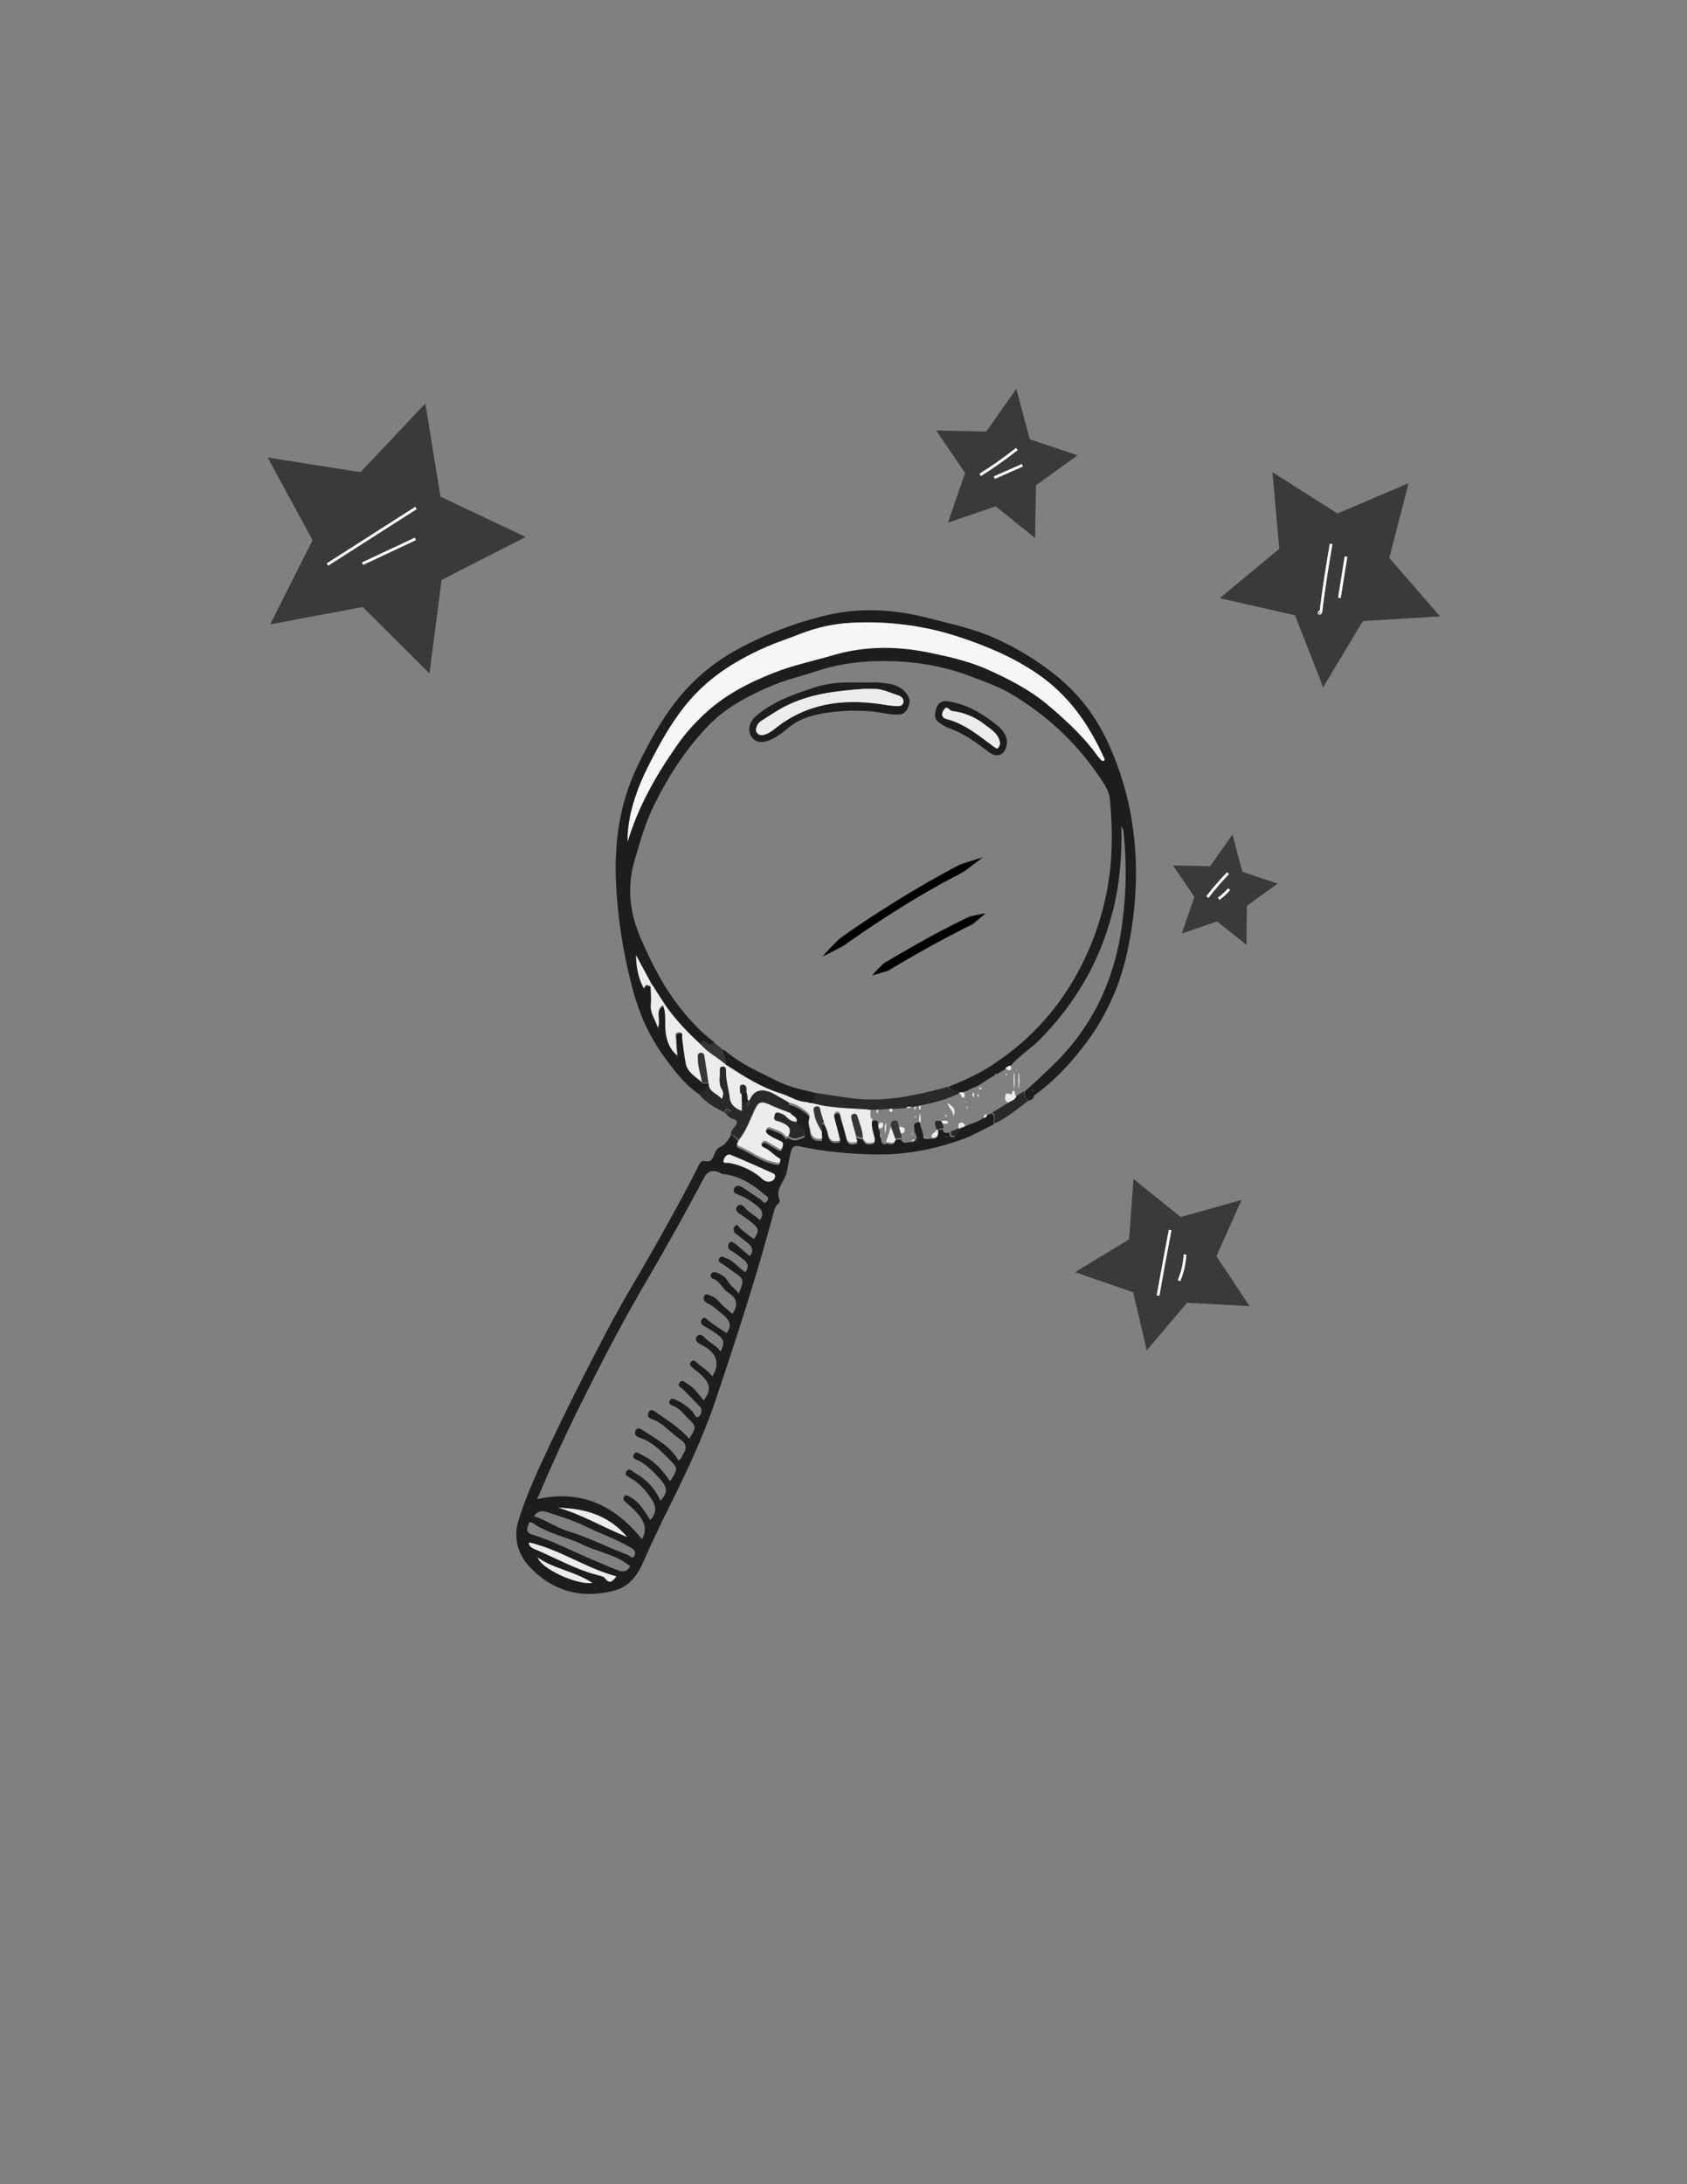 <svg xmlns="http://www.w3.org/2000/svg" xmlns:xlink="http://www.w3.org/1999/xlink" id="Layer_1" x="0" y="0" version="1.1" viewBox="0 0 612 792" xml:space="preserve" style="enable-background:new 0 0 612 792"><rect x="0" y="0" width="612" height="792" fill="#808080" stroke="none"/><style type="text/css">.st0{fill:#1c1d1d}.st1{fill:#292929}.st2{fill:#363636}.st3{fill:#f7f6f6}.st4{fill:#edecec}.st5{fill:#3a3a3a}.st6{fill:none;stroke:#fff;stroke-miterlimit:10}</style><path d="M373.4,399c0.9-0.2,1.6-0.6,1.7-1.7c0.3-0.2,0.6-0.4,0.9-0.7c0.2,0,0.3-0.1,0.3-0.3c0.1-0.1,0.2-0.2,0.4-0.2	c6.9-5.3,12.7-11.6,17.8-18.6c3.2-4.3,5.8-8.8,8.1-13.6c4.8-9.9,7.1-20.5,8.5-31.3c1.7-13.8,1.3-27.6-1.7-41.3	c-1.9-8.4-4.7-16.5-8.5-24.2c-4.5-9-10.6-16.5-18.6-22.8c-6.4-5-13.1-9.1-20.5-12.5c-8.2-3.8-16.9-5.6-25.5-7.8	c-12.1-3.1-24.4-3.8-36.4-0.9c-11.9,2.8-23.5,7.3-34.2,13.4c-5.5,3.2-10.6,7.1-15.1,11.7c-6.5,6.6-11.5,14.4-15.8,22.6	c-2.5,4.7-4.9,9.5-6.7,14.6c-3.8,10.6-5,21.5-4.7,32.7c0.5,13.9,2.6,27.5,6.2,40.9c2.3,8.6,5.9,16.7,11.2,24	c3.8,5.2,7.6,10.3,13,13.9c1.3-1.1,3.4-1.3,3.6-3.5c0.1-0.2,0-0.4-0.1-0.5c-0.8,0-1.5,0-2.3,0c-2.1-2.1-5.2-3.5-5.9-6.7	c-0.7-2.9-0.9-6-1.3-9c-0.1-1,0.6-2.7-1.3-2.5c-1.8,0.1-1,1.8-1,2.7c0,1.8,0.2,3.6,0.4,5.6c-2.7-2.3-3.6-5-4.1-8.1	c-0.5-3.4,0.4-7-1.1-10.2c-3.3,2-0.6,5.3-2,8.2c-0.9-3-2.8-5.2-2.5-8.3c0.2-2.2,0-4.5-0.1-6.7c-0.7-0.3-1.3-0.9-2-0.1	c-0.2,0.2-0.2,0.5-0.3,0.8c-0.1-0.2-0.3-0.4-0.4-0.6c-1.8-3.6-2.4-7.4-2.5-11.4c1.9,3.5,3.8,7.1,5.7,10.6c1.5,2.3,3,4.6,4.5,7	c3.7,5.6,8.3,10.4,13.3,14.9c0.2-1,0.4-1.7,1.8-1c0.5,0.2,2.1,2,2.8-0.3c-4.6-3.4-8.5-7.6-12-12c-6.1-7.6-10.5-16.3-14.4-25.2	c-4.1-9.3-5.3-18.6-2.4-28.5c2-6.9,3.9-13.7,7.1-20.2c5.2-10.5,11.5-20.3,19.7-28.8c6.6-6.8,14.8-11,23.4-14.6	c5.2-2.2,10.7-3.4,16-5.2c6.4-2.1,13.1-3.2,19.8-3.5c12.3-0.5,24.2,1,35.8,5.4c4.7,1.8,9.4,3.4,13.9,5.9c7.3,4.2,13.9,9.2,19.9,15	c5.3,5.1,9.8,10.7,13.8,16.7c1.3,2,2.7,4.2,3,6.6c1.2,12,1.1,24-1.5,35.9c-2.5,11.4-6.7,22.1-12.9,32.1	c-7.2,11.7-16.7,21.2-28.1,28.7c-5,3.3-10.5,5.8-16.1,8c1,1.7,3,1.5,4.5,2.1c0.3,0,0.7,0,1-0.1c0.3-0.4,0.8-0.5,1.2-0.5	c0.2-0.1,0.4-0.2,0.6-0.4c0.2-0.1,0.4-0.1,0.6-0.2c0.2-0.1,0.3-0.2,0.5-0.3c3.2-1,5.6-3.4,8.6-4.8c0.1-0.3,0.2-0.5,0.6-0.4	c1.1-0.6,2.2-1.3,3.3-1.9c0.4-0.6,1.1-1,1.8-1.2c3.1-3.6,7.2-6.1,10.6-9.5c6.3-6.4,11.7-13.4,16.2-21.2c4.5-7.7,7.7-15.9,10-24.5	c2.7-10.4,3.6-21,3.3-31.6c0.7,0.8,0.8,2,0.9,3.1c1.2,11.9,0.8,23.8-1.1,35.7c-2.8,17.1-9.7,32.1-21.6,44.8c-4,4.2-8.3,8.1-12.6,12	c-0.2,0.1-0.3,0.3-0.5,0.4l-0.1,0.1C371.4,397.2,371.6,398.5,373.4,399z M375,395.6c-0.4-0.1-0.8-0.2-1.2-0.3	c0.1-0.1,0.1-0.2,0.2-0.2C374.4,394.9,374.8,395.1,375,395.6c0.1,0.1,0.1,0.1,0.2,0.2C375.1,395.7,375,395.6,375,395.6z M227.7,305.2c-0.1-6.2,1.3-12.2,3.4-18c2-5.6,4.8-10.9,7.6-16.1c4.4-8.2,9.5-15.9,16.3-22.1c6.8-6.2,14.8-10.9,23.2-14.5	c3.9-1.7,8-3,12-4.6c6.1-2.4,12.5-3.8,19.1-4.1c13.2-0.6,26,1.1,38.7,5.2c10,3.3,19.5,7.3,28.3,13.3c11.3,7.7,18.6,18.2,24.1,30.3	c0.2,0.4,0.6,0.9,0.1,1.2c-0.4,0.3-0.9,0-1.2-0.4c-0.4-0.4-0.7-0.9-1.1-1.3c-5-6.9-11.2-12.6-17.6-18.1c-6.8-5.8-14.8-9.9-22.9-13.5	c-6.5-2.8-13.4-4.4-20.3-5.8c-11.7-2.4-23.5-2.5-35.3,0.9c-7.2,2.1-14.5,3.6-21.5,6.4c-9.4,3.7-18,8.2-25.4,15.2	c-3.5,3.3-6.7,6.9-9.5,10.9C238.1,281,231.5,292.4,227.7,305.2z" class="st0"/><path d="M265.3,411c-0.1,0.2-0.1,0.4-0.2,0.6c0,0.1,0,0.3-0.1,0.4c-1,1.5-1.8,3-3.6,3.8c-1.1,0.5-1.8,1.5-2.3,2.8	c-0.5,1.4-1.1,3-3.4,2.4c-1.2-0.3-1.8,0.7-2.3,1.7c-5,10.1-10.5,19.8-16,29.6c-2.8,4.9-5.6,9.8-8.5,14.7	c-6.3,10.6-11.9,21.6-17.5,32.6c-4,7.9-7.9,15.8-11.7,23.8c-4.3,9.1-8.6,18.3-11.6,27.9c-1.9,6.2-0.3,12.2,3.9,16.7	c8.3,8.9,18.8,11.9,30.7,8.8c5.7-1.5,8.7-5.8,10.9-10.9c2.2-5.1,4.6-10.1,7-15.1c7.1-14.2,14.1-28.4,19.1-43.4	c7.5-22.3,14.8-44.7,20.9-67.5c0.3-1.2,0.6-2.4,1.5-3.2c0.4-0.4,1-1.1,0.8-1.4c-2-4.2,2-7,2.6-10.6c0.4-2.2,0.8-4.4,1.3-6.6	c0.4-1.7,0.9-3,3.4-2.4c8.8,1.9,17.8,2.7,26.7,2.9c10.9,0.3,21.7-1.7,32-5.4c4-1.4,7.8-3.7,11.6-5.5c-0.2-1.3,0.7-2.8-0.7-4	c-0.7,0.2-1.3,0.5-2,0.7c0,0.8-0.5,1.2-1.3,1.1c-1.5,1.1-3.3,1.8-5.1,2.3c-0.2,0.1-0.4,0.2-0.6,0.4c-0.4,0.1-0.7,0.2-1.1,0.3	c-0.2,0.4-0.6,0.5-1.1,0.5c-0.2,0.1-0.4,0.2-0.7,0.3c0,0.1,0,0.2,0,0.3c0,0.9-0.9,1.2-1.2,1.9c-0.2,0.8-0.8,1-1.5,0.8	c-0.9-0.2-0.7-1-0.7-1.6c-1.1,0.1-2.3,0.4-2.5-1.2c-0.7,0.2-1.5,0-2,0.7c0,1.1,0.5,2.4-1.2,2.7c-0.2,0-0.4,0.1-0.5,0.1	c-0.2,0-0.4-0.1-0.5-0.2c-0.7,0.2-1.5,0.3-2.3,0.1c-0.4,0.1-0.5-0.1-0.4-0.5c-0.3-1.1-0.5-2.2-0.8-3.2c-0.1-0.2-0.2-0.5-0.3-0.7	c-0.1-0.4-0.2-0.8-0.2-1.1c-0.2-0.2-0.4-0.3-0.6-0.5c-2.2,0.3-1.5,1.7-1.4,3.2c0.1,1.2,1.7,2.5-0.1,3.7c-0.4,0.4-0.8,0.4-1.3,0.3	c-1.3,0.1-2.7,0.9-3.5-0.9c-0.7,0.1-1.6-0.3-2.2,0.5c-0.6,2.2-2.3,0.7-3.4,1.1c-1.8,0.4-1.5-1.1-1.7-2.1c-0.5-0.3-0.4-0.8-0.3-1.2	c-0.1-0.6-0.2-1.1-0.3-1.7c-0.6-0.5-0.4-1.2-0.4-1.8c0-0.4-0.1-0.7-0.1-1.1c-0.2-0.2-0.3-0.4-0.5-0.6c-0.5,0-1.1,0.1-1.6,0.1	c-0.7,2.2,0.2,4.4,0.7,6.4c0.5,2-0.1,2.1-1.8,2.2c-1.6,0.1-1.8-1-2.4-1.8c-0.8-0.2-1.6-0.4-2.3-0.5c-0.5,0.7,1.2,1.8-0.1,2.1	c-1.2,0.3-2.9,0.6-3.4-1.5c-0.6-2.6-1.4-5.1-2.1-7.6c-0.2-0.9-0.2-2.2-1.5-1.9c-1.2,0.3-1,1.5-0.7,2.6c0.7,2.6,1.3,5.2,2,7.8	c-2.7,0.7-4.1-0.1-4.5-2.8c-0.2-1.4-1-2.6-1.5-3.9c-1.4,0.9-0.5,2.4-0.8,3.6c0.1,0.9,0.1,1.7,0.2,2.5c-2.9,0.5-4.2-0.8-4.4-3.4	c-0.1-1.3-0.9-2.4-0.3-3.8c0.4-0.9,0-1.8-0.9-2.5c-2-1.5-4-2.8-6.4-3.3c0.1,1.2,0.8,2.4,0.5,3.7c0.7,1.1,2.7,1.3,2.3,3.2	c0,1.2,1.1,1.1,1.7,1.6c1.3,0.9,1.6,3.1,0.9,3.4c-1.6,0.7-3.7,1.8-5.6,0.1c-0.2,0.1-0.3,0.2-0.5,0.3c-0.2,0.3-0.4,0.2-0.5,0	c-1.1-1.8-3-2.2-4.6-2.9c-0.8-0.3-1.9-1.1-2.5,0.2c-0.7,1.4,0.7,2,1.5,2.5c1.2,0.8,2.5,1.3,3.8,1.9c1,0.5,0.9,1.3,0.5,2.2	c-0.5,1.1-1.2,0.4-1.8,0.1c-1.1-0.7-2.3-1.3-3.4-2c-0.8-0.5-1.6-0.8-2.2,0.2c-0.5,0.9,0.1,1.5,0.8,1.8c1.8,0.8,3.2,2.2,4.7,3.4	c0.5,0.4,1.7,0.5,1.1,1.6c-0.5,0.9-1.3,0.4-2,0.3c-4.8-0.9-8.6-4.1-13-5.9c-1.4-0.6-0.1-1.2-0.1-1.8	C267.6,412.2,265.6,412.5,265.3,411z M265.7,476.4c-0.9-0.8-1.7-1.5-2.6-2.2c-1.8-1.3-2.8-3.5-5.1-4.3c-0.9-0.3-2-1.1-2.5,0	c-0.6,1-0.1,2.1,1.2,2.7c2.3,1,4,2.9,5.9,4.4c2.3,1.9,2.9,3.9,1,6.4c-2.2-1.5-4.5-2.8-6.5-4.5c-0.9-0.7-1.6-1.7-2.4-0.6	c-0.8,1-0.3,2.1,1,2.7c1.5,0.8,2.9,1.7,4.3,2.7c2.8,2,3,3.1,1.4,6.4c-1.5-2.3-4.1-3.2-5.9-5.2c-0.6-0.7-1.8-1.5-2.7-0.3	c-0.7,1-0.3,2,0.9,2.6c0.4,0.2,0.8,0.5,1.2,0.7c4.4,2.2,6.8,6,3.5,11.2c-1.5-2.2-3.9-3.4-5.8-5.2c-0.6-0.6-1.4-0.8-2,0	c-0.7,0.8,0,1.4,0.5,1.9c0.6,0.6,1.3,1.1,2,1.6c4.7,4,5.2,6.3,2.2,10.4c-1.9-2.2-3.5-4.7-6.1-6.1c-0.8-0.5-1.8-1.7-2.7-0.3	c-0.9,1.3,0.6,1.7,1.3,2.4c2,2,3.9,4,5.9,6c1.3,1.3,0.8,3.1-0.1,3.8c-1.2,1-1.6-0.8-2.2-1.5c-1.8-2-3.9-3.5-6.4-4.6	c-0.7-0.3-1.5-0.6-2,0.3c-0.4,0.8-0.1,1.5,0.8,1.8c2.5,0.8,4,2.9,5.8,4.7c3.1,3,3.1,3.1,0.4,7.4c-3.4-4-7.8-6.6-12-9.6	c-0.7-0.5-1.7-1.3-2.5-0.3c-0.7,0.9-0.6,2.2,0.6,2.6c4.3,1.4,7,5,10.5,7.4c2.3,1.5,2.7,3.1,1.3,5.4c-0.5,0.7-0.6,1.8-1.8,2.4	c-2.8-5.2-8-7.7-12.6-10.8c-0.8-0.5-2.1-1.6-2.9-0.1c-0.7,1.3,0.1,2.2,1.4,2.6c4.4,1.4,7.5,4.5,10.6,7.7c3.5,3.4,3.4,3.6,0.5,8.1	c-2.7-3.9-5.8-7.5-10.2-9.5c-0.9-0.4-2.1-1.7-2.9-0.3c-0.9,1.5,0.7,1.9,1.6,2.3c3,1.5,5.3,3.9,7.5,6.3c3.5,3.8,3,5.4,0.5,8.3	c-2-4.5-5.2-7.9-9.4-10.2c-0.9-0.5-1.9-1.9-2.9-0.5c-1,1.5,0.6,1.9,1.5,2.5c3.2,1.8,5.5,4.5,7.5,7.5c2,3,1.8,5.3-0.4,7.7	c-2-3.1-3.8-6.5-7.3-8.4c-0.7-0.4-1.5-1.1-2.2-0.1c-0.6,0.9,0,1.5,0.7,2.1c1.6,1.4,3.2,2.8,4.6,4.5c2.5,3,2.9,6,1.2,8.8	c-9.8-12.1-21.9-18.1-38-14.5c0.2-0.5,0.3-0.8,0.5-1.2c4.4-10.5,9.2-20.9,14.2-31.1c8-16.1,16.2-32.1,25.4-47.6	c7.1-12.1,13.9-24.4,20.5-36.8c1.2-2.2,3-2.8,5.4-1.8c0.4,0.2,0.8,0.6,1.2,0.6c6,0.6,10.8,3.6,15.2,7.4c0.7,0.6,2,1,1,2.4	c-1,1.4-1.6,0.1-2.2-0.4c-2.3-1.5-4.4-3.1-6.7-4.5c-0.9-0.6-2.3-1.1-3,0.2c-0.8,1.5,0.4,2,1.7,2.5c2.4,0.8,4.5,2.4,6.5,3.9	c1.6,1.3,2.8,2.9,1.1,5.2c-1.9-1.7-4.1-2.8-5.7-4.7c-0.6-0.7-1.7-1.3-2.5-0.3c-0.8,0.9-0.4,1.9,0.6,2.6c1.6,1,3.1,2.1,4.6,3.3	c2.7,2.1,2.8,3,0.8,6c-1.7-1.3-3.4-2.4-4.9-3.8c-0.7-0.6-1-2-2-0.8c-0.7,0.8-0.7,1.9,0.4,2.7c1.5,1.1,3,2.3,4.5,3.5	c1.4,1.2,2,2.7,0.5,4.6c-1.8-1.5-3.5-3.1-5.3-4.5c-0.6-0.4-1.6-1.3-2.2-0.2c-0.6,0.9-0.5,2.1,0.7,2.7c1.7,0.9,3.1,2.1,4.6,3.3	c1.7,1.3,1.9,2.7,0.6,4.5c-0.5-0.3-0.9-0.6-1.4-1c-1.8-1.5-3.3-3.3-5.6-4.1c-0.8-0.3-1.8-1.1-2.5,0.2c-0.5,1,0.2,1.4,1.1,1.9	c1.4,0.8,2.7,1.9,4,2.8c4,2.7,4.1,3,2,7.9c-1.2-1.6-2.8-2.5-3.8-4.2c-0.9-1.7-2.6-2.8-4.4-3.4c-0.9-0.3-1.5-0.1-1.9,0.8	c-0.3,0.6,0,1.2,0.6,1.4c2.6,0.8,3.5,3.6,5.5,5C267.2,470.5,268.1,473,265.7,476.4z M228.6,567.9c-1,1.9-2.3,2.3-4.4,1.5	c-3.7-1.4-7.2-3-10.8-4.5c-6.7-2.9-13.2-6.3-20.2-8.4c-0.4-0.1-0.9-0.3-1.3-0.6c-1.3-1.1-0.3-2.3-0.1-3.4c0.1-0.9,1.2-0.4,1.7-0.1	c5.4,3.8,12,4.8,17.9,7.7C217,562.8,223.5,563.7,228.6,567.9z M193.7,549.8c1.3-2,2.9-2.1,4.8-1.5c4.8,1.6,9.6,3,14.2,5.3	c5.3,2.6,10.9,4.5,16,7.5c1.3,0.7,2.1,1.6,1.5,2.9c-0.7,1.7-1.7,0.1-2.5-0.2c-7.4-2.8-14.4-6.4-22-8.7	C201.6,553.8,198,551.1,193.7,549.8z M223.6,571.6c-1.3,1.6-2.3,3.1-4.1,0.7c-0.5-0.7-1.8-1-2.8-1.2c-8.1-2.1-15.4-6.3-23-9.5	c-1.3-0.5-1.9-1.4-1.8-2.3C203,561.8,212.4,568.6,223.6,571.6z M202.5,546.7c9.5,0.3,18.1,2.6,25,10.6	C218.8,553.8,211.1,549.2,202.5,546.7z M278.9,428.5c-1.2,0-2.2-0.8-3-1.5c-3.4-2.8-7.3-4.5-11.6-5.3c-0.7-0.1-2.3,0.5-1.8-1.1	c0.3-1,1.2-2.3,2.6-1.7c4.9,2.1,9.8,4.2,14.7,6.4c0.6,0.3,1.6,0.6,1.2,1.8C280.7,428.2,279.9,428.4,278.9,428.5z M214.9,574	c-6,0.7-18.6-5.3-19.8-9.2C201.1,569,208.5,569.8,214.9,574z M342.9,412.3c0.2-0.1,0.3-0.2,0.5-0.2c0.1,0,0.3,0.1,0.4,0.2	c-0.1,0.1-0.3,0.2-0.4,0.2C343.3,412.6,343.1,412.4,342.9,412.3z" class="st0"/><path d="M286.7,403.6c0.3-1.3-0.4-2.4-0.5-3.7c-1.6-1.1-3.3-1.9-5-2.9c-3.4-2-7.4-2.8-9.3,1.9c-0.1,0.7,0.4,1.8-0.6,1.9	c-0.8,0.1,0-0.9-0.2-1.4c-0.7,0-1.3,0-2,0c0,1.1,0,2.2,0,3.4c-2.3-0.9-4.1-2-4.4-5c-0.4-3.1-1.4-6.2-1.3-9.5c0-0.8,0-1.6-1.1-1.6	c-0.8,0-1.3,0.5-1.2,1.3c0.2,2.4-0.7,4.8,0.8,7.1c0.6,0.9,0.5,2.1,0,3.4c-1.7-2-4.6-2.5-4.8-5.4c-0.1,2.2-2.3,2.5-3.6,3.5	c2.4,3.2,5.8,5,9.2,6.7c0.6-1.8,1.5-1.2,2.7-0.4c-0.8,0.4-1.3,0.7-1.9,0.9c0.6,1.5,2.1,1.7,3.3,2.3c0.2,0.1,0.3,0.3,0.5,0.4	c0.2,1.9-1.8,2.6-2.1,4.2c0.3,1.5,2.3,1.3,2.6,2.7c2.8-3.3,4.1-7.3,5.9-11.1c1.4-3,2.3-3.2,5.3-2	C281.6,401.7,284.2,402.6,286.7,403.6z M269.7,408.1c0.1,0,0.2-0.1,0.2-0.1C269.8,408,269.7,408,269.7,408.1	c-0.2,0.1-0.4,0.3-0.6,0.4c0-0.1-0.1-0.1-0.1-0.2C269.2,408.2,269.4,408.1,269.7,408.1z M271.6,404.8c0-0.1-0.1-0.2-0.1-0.2	c0,0,0.1-0.1,0.2-0.1c0,0.1,0.1,0.2,0.1,0.2C271.8,404.8,271.7,404.8,271.6,404.8z" class="st1"/><path d="M360,403.4c1.4,1.1,0.5,2.6,0.7,4c4.7-2,8.5-5.5,12.6-8.4c-1.8-0.5-1.9-1.8-1.8-3.3c-0.3,0.2-0.6,0.3-0.9,0.5	l0.1,0c-0.7,0.4-1.4,0.8-2.1,1.2c-0.3,1.7-1.9,1.7-2.9,2.5C363.9,401,362,402.2,360,403.4z" class="st1"/><path d="M263.6,404c0.6-0.3,1.1-0.6,1.9-0.9c-1.2-0.8-2.1-1.4-2.7,0.4C263.1,403.7,263.4,403.8,263.6,404z" class="st2"/><path d="M375.9,396.6c-0.3,0.2-0.6,0.4-0.9,0.7C375.3,397.1,375.6,396.8,375.9,396.6z" class="st1"/><path d="M265.1,411.9c0.1-0.1,0.1-0.2,0.1-0.4C265,411.6,264.9,411.7,265.1,411.9z" class="st1"/><path d="M376.5,396.1c-0.1,0-0.3,0.1-0.4,0.2C376.3,396.3,376.5,396.3,376.5,396.1z" class="st1"/><path d="M267.4,406.7c-0.2-0.1-0.3-0.3-0.5-0.4C267.1,406.5,267.2,406.6,267.4,406.7z" class="st2"/><path d="M227.7,305.2c3.8-12.8,10.4-24.3,18-35.1c2.7-3.9,5.9-7.5,9.5-10.9c7.4-7,16-11.5,25.4-15.2	c7-2.8,14.4-4.3,21.5-6.4c11.7-3.5,23.5-3.4,35.3-0.9c6.8,1.4,13.8,3,20.3,5.8c8.1,3.6,16.1,7.7,22.9,13.5	c6.4,5.4,12.6,11.2,17.6,18.1c0.3,0.5,0.7,0.9,1.1,1.3c0.3,0.4,0.8,0.7,1.2,0.4c0.5-0.3,0.1-0.8-0.1-1.2	c-5.5-12.1-12.8-22.6-24.1-30.3c-8.8-6-18.3-10-28.3-13.3c-12.6-4.2-25.5-5.8-38.7-5.2c-6.6,0.3-13,1.7-19.1,4.1	c-4,1.6-8.1,2.9-12,4.6c-8.5,3.7-16.5,8.3-23.2,14.5c-6.8,6.3-11.9,14-16.3,22.1c-2.8,5.2-5.6,10.5-7.6,16.1	C229,293.1,227.6,299,227.7,305.2z" class="st3"/><path d="M316.5,405.9c-1.3-0.9-0.5-2.3-0.7-3.5c-0.7-0.1-1.5-0.2-2.2-0.2c-6.3-0.4-12.7-0.5-18.8-2.2	c-0.4,0-0.8-0.1-1.2-0.1c-0.2-0.1-0.4-0.2-0.7-0.3c-3.5,0-6.3-2.1-9.5-3.1c-7.4-2.2-13.7-6.3-20.1-10.5c-2.9-2.5-6.5-4.3-9.1-7.3	c-4.9-4.5-9.5-9.3-13.3-14.9c-0.2,0.2-0.3,0.4-0.5,0.5c1.5,3.3,0.6,6.8,1.1,10.2c0.5,3.1,1.3,5.8,4.1,8.1c-0.2-2-0.4-3.8-0.4-5.6	c0-1-0.8-2.6,1-2.7c1.9-0.2,1.1,1.5,1.3,2.5c0.4,3,0.7,6,1.3,9c0.7,3.2,3.8,4.6,5.9,6.7c-0.4-3-1.6-5.8-1.5-8.8c0-0.8-0.3-1.8,1-2	c1.2-0.1,1.3,0.9,1.4,1.7c0.5,3,0.9,6.1,1.4,9.2c0.1,0.1,0.2,0.3,0.1,0.5c0.2,2.9,3.1,3.4,4.8,5.4c0.5-1.3,0.6-2.5,0-3.4	c-1.5-2.3-0.6-4.8-0.8-7.1c-0.1-0.8,0.4-1.3,1.2-1.3c1,0,1.1,0.9,1.1,1.6c-0.1,3.2,0.9,6.3,1.3,9.5c0.4,3,2.1,4.1,4.4,5	c0-1.2,0-2.3,0-3.4c0-0.9-0.1-1.8-0.1-2.8c-0.8-0.4-0.5-1.1-0.6-1.7c-0.1-0.8-0.1-1.6,0.9-1.7c1.1-0.1,1.4,0.7,1.4,1.7	c0,0.4,0,0.8,0,1.1c0.1,0.1,0.2,0.3,0.1,0.4c0.3,0.6,0.4,1.2,0.3,1.8c0.1,0.3,0.1,0.6,0.2,0.8c0.2-0.1,0.4-0.2,0.7-0.2	c1.9-4.6,5.9-3.9,9.3-1.9c1.6,1,3.4,1.8,5,2.9c2.5,0.5,4.5,1.8,6.4,3.3c0.9,0.7,1.3,1.6,0.9,2.5c-0.6,1.4,0.2,2.5,0.3,3.8	c0.3,2.6,1.5,3.9,4.4,3.4c-0.1-0.8-0.1-1.6-0.2-2.5c-1.3-2.1-2.4-4.3-2.8-6.7c-0.1-0.8-0.6-2.1,0.7-2.4c1.3-0.3,1.4,0.8,1.6,1.8	c0.3,1.3,0.8,2.5,1.2,3.8c0.5,1.3,1.3,2.6,1.5,3.9c0.4,2.7,1.8,3.5,4.5,2.8c-0.6-2.6-1.3-5.2-2-7.8c-0.3-1.1-0.5-2.3,0.7-2.6	c1.3-0.3,1.2,1,1.5,1.9c0.7,2.6,1.5,5.1,2.1,7.6c0.5,2.1,2.2,1.8,3.4,1.5c1.3-0.3-0.4-1.4,0.1-2.1c-0.6-2.1-1.3-4.3-1.7-6.4	c-0.1-0.6-0.2-1.5,0.9-1.7c0.9-0.1,1.1,0.3,1.3,1.1c0.6,2.5,1.8,4.9,1.9,7.6c0.6,0.8,0.8,1.9,2.4,1.8c1.7-0.1,2.3-0.1,1.8-2.2	C316.7,410.2,315.9,408.1,316.5,405.9z" class="st4"/><path d="M294.7,400c6.2,1.7,12.5,1.8,18.8,2.2c0.7,0,1.5,0.2,2.2,0.2c0.8,0,1.5,0,2.3,0c0.2,0,0.4,0,0.6,0	c1.3-0.1,2.6-0.2,3.9-0.3c0.4,0,0.8,0,1.2,0c1.7-0.1,3.4-0.2,5-0.3c0.5-0.6,1.1-0.4,1.8-0.4c0.4,0,0.8-0.1,1.2-0.1	c0.2,0,0.4-0.1,0.6-0.1c0.4-0.1,0.7-0.1,1.1-0.2c0.2-0.1,0.4-0.1,0.6-0.2c4.8-0.9,9.5-2.2,13.9-4.3c0.1-0.2,0.2-0.3,0.3-0.4	c-1.5-0.7-3.5-0.4-4.5-2.1c-0.4,0.2-0.8,0.3-1.1,0.5c-0.1,0.3-0.3,0.4-0.6,0.1c-10.3,2.7-20.7,4.9-31.4,3.8	c-4.9-0.5-9.8-1.4-14.8-2.1C295.5,397.5,295.1,398.7,294.7,400z" class="st1"/><path d="M241,363.9c-1.5-2.3-3-4.6-4.5-7c-0.2,0.2-0.3,0.4-0.5,0.6c0.1,2.2,0.3,4.5,0.1,6.7c-0.3,3.1,1.6,5.3,2.5,8.3	c1.3-2.9-1.3-6.2,2-8.2C240.6,364.2,240.8,364,241,363.9z" class="st4"/><path d="M254.2,378.7c2.6,2.9,6.2,4.7,9.1,7.3c0.5-2-1.3-3.5-1.1-5.4c-1.1-1.1-2.6-1.8-3.4-3.1	c-0.6,2.3-2.3,0.5-2.8,0.3C254.6,377.1,254.4,377.7,254.2,378.7z" class="st2"/><path d="M257,392.7c-0.5-3.1-0.9-6.1-1.4-9.2c-0.1-0.8-0.2-1.8-1.4-1.7c-1.3,0.1-1,1.2-1,2c-0.1,3.1,1.1,5.9,1.5,8.8	C255.5,392.7,256.3,392.7,257,392.7z" class="st2"/><path d="M236.4,356.9c-1.9-3.5-3.8-7.1-5.7-10.6c0.1,4,0.7,7.8,2.5,11.4c0.1,0.2,0.2,0.4,0.4,0.6	c0.1-0.3,0.2-0.6,0.3-0.8c0.7-0.8,1.3-0.2,2,0.1C236.1,357.3,236.3,357.1,236.4,356.9z" class="st4"/><path d="M348.2,396.1c-0.1,0.1-0.2,0.3-0.3,0.4c0.9,0.1,0.6,1.5,1.7,1.6c0.6-0.8,0.5-1.5-0.3-2.1	C348.9,396.1,348.6,396.1,348.2,396.1z" class="st4"/><path d="M364.7,387.5c0.7,0.2,1.3,1,2,0.3c0.5-0.5-0.1-1-0.2-1.5C365.7,386.6,365.1,386.9,364.7,387.5z" class="st4"/><path d="M375,395.5c-0.3-0.4-0.6-0.6-1.1-0.4c-0.1,0-0.1,0.1-0.2,0.2C374.2,395.4,374.6,395.5,375,395.5L375,395.5z" class="st1"/><path d="M372.2,395.2c-0.2,0.1-0.3,0.3-0.5,0.4C371.9,395.4,372,395.3,372.2,395.2z" class="st1"/><path d="M351.7,395c0.2-0.1,0.3-0.2,0.5-0.3C352,394.8,351.9,394.9,351.7,395z" class="st4"/><path d="M360.8,389.8c0.2-0.1,0.4-0.3,0.6-0.4C361,389.3,360.9,389.6,360.8,389.8z" class="st4"/><path d="M375,395.6c0.1,0.1,0.1,0.2,0.2,0.2C375.1,395.7,375.1,395.6,375,395.6C375,395.5,375,395.6,375,395.6z" class="st1"/><path d="M350.5,395.5c0.2-0.1,0.4-0.2,0.6-0.4C350.9,395.3,350.7,395.4,350.5,395.5z" class="st4"/><path d="M286.7,403.6c-2.5-1-5.1-1.9-7.6-3c-3-1.3-3.9-1-5.3,2c-1.8,3.8-3.1,7.8-5.9,11.1c0,0.6-1.3,1.2,0.1,1.8	c4.4,1.8,8.2,5,13,5.9c0.7,0.1,1.5,0.7,2-0.3c0.5-1.1-0.6-1.2-1.1-1.6c-1.6-1.2-2.9-2.6-4.7-3.4c-0.7-0.3-1.3-0.9-0.8-1.8	c0.6-1,1.4-0.7,2.2-0.2c1.1,0.7,2.3,1.3,3.4,2c0.6,0.4,1.3,1.1,1.8-0.1c0.4-0.8,0.5-1.7-0.5-2.2c-1.3-0.6-2.6-1.1-3.8-1.9	c-0.8-0.5-2.1-1.2-1.5-2.5c0.6-1.2,1.7-0.5,2.5-0.2c1.7,0.7,3.6,1.2,4.6,2.9c0.2,0,0.4,0,0.5,0c0.2-0.1,0.3-0.2,0.5-0.3	c1.4-3-0.6-4-2.8-5c-0.5-0.2-1.1-0.4-1.6-0.5c-1.1-0.3-0.8-1.2-0.7-1.9c0.1-0.9,0.8-1.3,1.7-0.9c0.7,0.3,1.5,0.4,2.2,1.1	c1.1,1.1,2.3,2.2,4.1,2.1C289.4,404.9,287.4,404.7,286.7,403.6z" class="st4"/><path d="M223.6,571.6c-11.2-3-20.6-9.8-31.7-12.3c-0.1,0.9,0.5,1.7,1.8,2.3c7.7,3.2,14.9,7.4,23,9.5	c1,0.3,2.3,0.5,2.8,1.2C221.3,574.6,222.3,573.2,223.6,571.6z" class="st4"/><path d="M202.5,546.7c8.6,2.4,16.2,7.1,25,10.6C220.7,549.3,212,547,202.5,546.7z" class="st4"/><path d="M278.9,428.5c1-0.2,1.8-0.4,2.2-1.5c0.4-1.2-0.5-1.5-1.2-1.8c-4.9-2.2-9.8-4.4-14.7-6.4	c-1.4-0.6-2.3,0.7-2.6,1.7c-0.5,1.6,1.1,1,1.8,1.1c4.3,0.8,8.2,2.5,11.6,5.3C276.7,427.8,277.7,428.5,278.9,428.5z" class="st4"/><path d="M289,406.8c-1.8,0.1-3.1-1-4.1-2.1c-0.7-0.7-1.5-0.8-2.2-1.1c-0.9-0.4-1.5,0-1.7,0.9c-0.1,0.7-0.4,1.6,0.7,1.9	c0.5,0.1,1.1,0.3,1.6,0.5c2.2,0.9,4.2,2,2.8,5c1.9,1.6,3.9,0.6,5.6-0.1c0.7-0.3,0.3-2.5-0.9-3.4C290.1,408,289,408,289,406.8z" class="st1"/><path d="M214.9,574c-6.4-4.3-13.8-5-19.8-9.2C196.3,568.7,208.9,574.7,214.9,574z" class="st4"/><path d="M313,412.6c0-2.7-1.2-5.1-1.9-7.6c-0.2-0.7-0.4-1.2-1.3-1.1c-1.1,0.1-1.1,1-0.9,1.7c0.5,2.2,1.2,4.3,1.7,6.4	C311.5,412.2,312.2,412.4,313,412.6z" class="st2"/><path d="M298.9,406.8c-0.4-1.2-0.9-2.5-1.2-3.8c-0.2-0.9-0.3-2.1-1.6-1.8c-1.4,0.3-0.8,1.6-0.7,2.4	c0.3,2.5,1.5,4.6,2.8,6.7C298.4,409.2,297.5,407.8,298.9,406.8z" class="st2"/><path d="M326.1,408.6c-0.4-0.8,0-2.4-1.5-2.3c-1.5,0-1.4,1.3-1.4,2.3c0.6,1.5,1.1,3,1.7,4.6c0.6-0.8,1.4-0.4,2.2-0.5	c-0.1-0.6-0.1-1.1-0.2-1.7C326.6,410.2,326.4,409.4,326.1,408.6z" class="st2"/><path d="M324.9,413.2c-0.6-1.5-1.1-3-1.7-4.6c-0.6,1.9-1.2,3.7-1.8,5.6C322.6,413.9,324.3,415.3,324.9,413.2z" class="st4"/><path d="M342.3,409.1c-0.1-0.5-0.2-1.1-0.3-1.6c-0.2-0.4-0.5-0.8-0.7-1.1c-0.6,0-1.1,0-1.7,0c-0.2,0.2-0.3,0.5-0.5,0.7	c0.2,0.8,0.4,1.6,0.6,2.5c0.2,0,0.3,0.1,0.5,0.3C340.8,409.1,341.6,409.2,342.3,409.1z" class="st1"/><path d="M347.7,409.1c-0.9,0.4-1.9,0.8-2.8,1.2c0.1,0.6-0.2,1.4,0.7,1.6c0.7,0.2,1.3,0,1.5-0.8c0.2-0.7,1.2-1,1.2-1.9	C348.1,409.2,347.9,409.1,347.7,409.1z" class="st1"/><path d="M347.7,409.1c0.2,0.1,0.4,0.1,0.6,0.2c0-0.1,0-0.2,0-0.3c0.2-0.1,0.4-0.2,0.7-0.3c0.4,0,0.8,0,1.1-0.5	c-0.3-0.7-0.8-1.4-1.7-1.1C347.4,407.4,347.8,408.4,347.7,409.1z" class="st4"/><path d="M340.3,409.8c-0.1-0.1-0.3-0.2-0.5-0.3c-0.2,1.2-2.1,1.4-1.8,2.9c0.2,0.1,0.3,0.1,0.5,0.2	c0.2,0,0.4-0.1,0.5-0.1C340.7,412.1,340.3,410.9,340.3,409.8z" class="st4"/><path d="M319.1,409.2c1.3-0.1,1.5-1.2,1.1-2c-0.4-0.9-0.9,0.5-1.5,0.2C318.7,408.1,318.6,408.7,319.1,409.2z" class="st4"/><path d="M334,407c-0.1-1,0.3-2-0.4-3.2c-0.1,1.2-0.1,1.9-0.2,2.7C333.6,406.6,333.8,406.8,334,407z" class="st4"/><path d="M358.1,404.1c-0.8-0.1-1.2,0.3-1.3,1.1C357.6,405.3,358,404.9,358.1,404.1z" class="st4"/><path d="M342.9,412.3c0.2,0.1,0.3,0.2,0.5,0.2c0.1,0,0.3-0.1,0.4-0.2c-0.1-0.1-0.3-0.2-0.4-0.2	C343.3,412.1,343.1,412.3,342.9,412.3z" class="st1"/><path d="M332,413.3c-0.5-0.1-1-0.1-1.3,0.3C331.1,413.7,331.6,413.7,332,413.3z" class="st4"/><path d="M319.7,412.2c-0.1-0.4-0.2-0.8-0.3-1.2C319.3,411.4,319.3,411.9,319.7,412.2z" class="st4"/><path d="M334.5,408.8c-0.1-0.2-0.2-0.5-0.3-0.7C334.3,408.3,334.4,408.6,334.5,408.8z" class="st4"/><path d="M348.9,408.7c-0.2,0.1-0.4,0.2-0.7,0.3C348.5,408.9,348.7,408.8,348.9,408.7z" class="st3"/><path d="M351.7,407.5c-0.2,0.1-0.4,0.2-0.6,0.4C351.3,407.8,351.5,407.7,351.7,407.5z" class="st4"/><path d="M339.1,412.5c-0.2,0-0.4,0.1-0.5,0.1C338.7,412.6,338.9,412.5,339.1,412.5z" class="st1"/><path d="M335.7,412.5c-0.1-0.2-0.3-0.3-0.4-0.5C335.2,412.4,335.3,412.7,335.7,412.5z" class="st4"/><path d="M285.6,412.3c-0.2,0-0.4,0-0.5,0C285.2,412.5,285.4,412.5,285.6,412.3z" class="st1"/><path d="M318.6,406.3c-0.2-0.2-0.3-0.4-0.5-0.6C318.3,406,318.5,406.2,318.6,406.3z" class="st4"/><path d="M270.9,396.6c0.1-0.2,0.1-0.3-0.1-0.4c-0.7,0-1.3-0.1-1.7,0.6c0,0.9,0.1,1.8,0.1,2.8c0.7,0,1.3,0,2,0	c0.1-0.1,0.1-0.2,0.2-0.3c-0.1-0.3-0.1-0.6-0.2-0.8C270.6,397.8,270.7,397.2,270.9,396.6z" class="st0"/><path d="M271.3,399.2c0,0.1-0.1,0.2-0.2,0.3c0.2,0.5-0.5,1.5,0.2,1.4c0.9-0.1,0.4-1.2,0.6-1.9	C271.7,399.1,271.5,399.1,271.3,399.2z" class="st2"/><path d="M271.6,404.8c0.1,0,0.2,0,0.2-0.1c0-0.1,0-0.2-0.1-0.2c-0.1,0-0.2,0-0.2,0.1	C271.5,404.7,271.6,404.7,271.6,404.8z" class="st2"/><path d="M269.7,408.1c-0.2,0.1-0.5,0.1-0.7,0.2c0,0.1,0.1,0.1,0.1,0.2C269.3,408.4,269.5,408.2,269.7,408.1L269.7,408.1	z" class="st2"/><path d="M269.7,408.1c0.1,0,0.2-0.1,0.2-0.1C269.8,408,269.7,408,269.7,408.1C269.7,408.1,269.7,408.1,269.7,408.1z" class="st2"/><path d="M367,396.7c-0.7,0.3-1.8-0.8-2.2,0.3c-0.3,1-0.4,2.2,1,2.8c1-0.8,2.6-0.8,2.9-2.5c-1-0.2,0-1.8-1.2-1.8	C367.4,395.5,367.2,396.3,367,396.7c0,0.1,0.1,0.2,0.1,0.2C367.1,396.8,367.1,396.8,367,396.7z" class="st4"/><path d="M370.7,396.1c0,0,0.1,0,0.1,0C370.8,396.1,370.7,396.1,370.7,396.1z" class="st0"/><path d="M312.9,247.5c-5.8-0.2-11.7-0.1-17.2,1.7c-7.6,2.5-15.3,5.1-21.5,10.5c-2.4,2.1-3.1,5.1-1.6,7.4	c1.3,2,3.6,2.5,6.6,1.3c2.5-1.1,4.7-2.7,6.8-4.5c4.1-3.4,9.2-4.8,14.3-5.5c7.2-1,14.4-1,21.5,0.4c1.3,0.3,2.6,0.3,4,0.3	c1.6,0,2.8-0.7,3.5-2.3c0.8-1.7,1-3.1-0.1-4.8c-2.2-3.4-5.7-4.1-9.3-4.4C317.6,247.3,315.3,247.5,312.9,247.5z M313.2,249.8	c1.2,0,2.5,0,3.7,0c3.2-0.1,5.9,1.4,8.8,2.3c1.2,0.4,2.2,1.4,1.9,2.8c-0.3,1.2-1.6,1.1-2.7,1.1c-1-0.1-2.1-0.2-3.1-0.3	c-13.8-2.4-27-1.4-38.9,7.1c-1.8,1.3-3.3,2.9-5.6,3.6c-1,0.3-1.9,0.3-2.6-0.5c-0.8-0.8-0.5-1.7-0.2-2.6c0.3-0.9,0.9-1.5,1.6-1.9	c2.9-1.8,5.8-3.8,8.9-5.4C293.9,251.5,303.5,250.5,313.2,249.8z" class="st0"/><path d="M365.3,268.8c-0.1-2.3-1.8-4.4-3.7-5.9c-5.2-4.2-10.9-7.6-17.7-8.6c-2-0.3-3.4,0.4-4.1,2.2	c-0.7,2-1.2,4.1,1,5.6c1.1,0.7,2.2,1.5,3.4,1.9c5.5,1.9,10,5.3,14.5,8.7C362.1,275.3,365.2,273.4,365.3,268.8z M362.8,269.7	c-0.2,0.4-0.3,1.1-0.7,1.6c-0.2,0.3-0.8,0.1-1.2-0.2c-5.5-4-10.6-8.6-17.5-10.3c-2.1-0.5-1.9-2.2-0.8-3.6c1.1-1.4,1.8,0.6,2.8,0.7	c4.5,0.5,8.6,2.3,12.1,5.1C359.6,264.6,362.5,266.1,362.8,269.7z" class="st0"/><path d="M262.2,380.6c-0.2,1.9,1.6,3.4,1.1,5.4c6.4,4.1,12.7,8.2,20.1,10.5c3.2,1,6,3.1,9.5,3.1	c0.2,0.1,0.4,0.2,0.7,0.3c0.4,0,0.8,0.1,1.2,0.1c0.4-1.2,0.8-2.5,1.1-3.7c-4.6-1.1-9.3-2-13.5-4.1c-6.6-3.3-13.4-6.2-19.1-11	C262.9,380.9,262.6,380.7,262.2,380.6z" class="st0"/><path d="M342,394.5c0.2,0.3,0.4,0.2,0.6-0.1C342.4,394.4,342.2,394.5,342,394.5z" class="st0"/><path d="M345.8,404.9c1.1-2.2,0.4-3.6-2.1-4.9C344.3,402,346.1,403.1,345.8,404.9z" class="st4"/><path d="M326.1,408.6c0.2,0.8,0.5,1.6,0.7,2.4c0.8-0.1,1.5-0.3,1.4-1.3C328.1,408.3,326.9,408.8,326.1,408.6z" class="st4"/><path d="M341.4,406.4c0.2,0.4,0.5,0.8,0.7,1.1c0.7-0.1,1.5,0.2,2-0.6C343.2,406,342.2,406.5,341.4,406.4z" class="st4"/><ellipse cx="367.9" cy="391.8" class="st4" rx=".2" ry="2.8"/><ellipse cx="369.6" cy="391.8" class="st4" rx=".2" ry="2.8"/><path d="M321.5,407c-0.8,1.5-0.4,2.4-0.5,3.9C321.8,409.4,321.4,408.5,321.5,407z" class="st4"/><path d="M323.8,402.1c-0.4,0-0.8,0-1.2,0c0.1,0.5,0,1.2,0.7,1.1C323.8,403.1,323.7,402.5,323.8,402.1z" class="st4"/><path d="M353.1,396c-0.4,0.6-0.4,1.2,0,2C353.5,397.2,353.5,396.6,353.1,396z" class="st4"/><path d="M342.8,404.5c0.1,0.2,0.1,0.4,0.2,0.4c0.1,0,0.3-0.1,0.5-0.2c-0.1-0.2-0.1-0.4-0.2-0.4	C343.1,404.3,342.9,404.4,342.8,404.5z" class="st4"/><path d="M355.6,394.3c-0.2,0.1-0.4,0.3-0.6,0.4c0.3,0.1,0.5,0.2,0.8,0.2c0.2,0,0.3-0.1,0.5-0.2	C356.1,394.6,355.9,394.5,355.6,394.3z" class="st4"/><path d="M334,400.9c-0.2,0.1-0.4,0.1-0.6,0.2c0,0.4,0.1,0.9,0.1,1.4C334.3,402,333.9,401.4,334,400.9z" class="st4"/><path d="M354.5,397.3c0.1,0.2,0.2,0.4,0.3,0.5c0.1-0.2,0.3-0.4,0.3-0.6c0-0.2-0.2-0.4-0.3-0.6	C354.7,396.9,354.6,397.1,354.5,397.3z" class="st4"/><path d="M332.3,401.2c-0.2,0-0.4,0.1-0.6,0.1c0.1,0.4-0.1,0.9,0.3,1.2C332.1,402.1,332.2,401.7,332.3,401.2z" class="st4"/><path d="M318.6,402.4c-0.2,0-0.4,0-0.6,0c0,0.4,0.1,0.8,0.1,1.2c0.1,0,0.2,0,0.3,0C318.6,403.2,318.6,402.8,318.6,402.4	z" class="st4"/><path d="M350.8,401.1c-0.1,0.2-0.2,0.3-0.2,0.5c0,0.1,0.2,0.3,0.2,0.4c0.1-0.1,0.2-0.3,0.2-0.4	C351,401.4,350.9,401.2,350.8,401.1z" class="st4"/><path d="M332,404.5c-0.1,0.2-0.2,0.3-0.2,0.5c0,0.1,0.2,0.3,0.2,0.4c0.1-0.1,0.2-0.3,0.2-0.4	C332.2,404.8,332.1,404.6,332,404.5z" class="st4"/><path d="M364.8,389.6c0.1,0.1,0.2,0.3,0.3,0.4c0.1-0.1,0.2-0.3,0.2-0.4c0-0.1-0.1-0.3-0.2-0.4	C365,389.3,364.9,389.4,364.8,389.6z" class="st4"/><path d="M330.6,411.2c0.1,0.1,0.2,0.3,0.2,0.4c0.1-0.1,0.2-0.3,0.2-0.4c0-0.1-0.1-0.3-0.2-0.4	C330.8,410.9,330.7,411.1,330.6,411.2z" class="st4"/><path d="M330.6,401.4c-0.6-0.1-1.3-0.3-1.8,0.4C329.4,401.8,330.1,401.9,330.6,401.4z" class="st4"/><path d="M349.1,405.6c0,0.1-0.1,0.2-0.1,0.2c0,0.1,0.1,0.1,0.2,0.2C349.1,405.9,349.1,405.7,349.1,405.6z" class="st4"/><path d="M350.8,406.1c0,0.1-0.1,0.2-0.1,0.2c0,0.1,0.1,0.1,0.2,0.2C350.8,406.4,350.8,406.3,350.8,406.1z" class="st4"/><path d="M368.9,387.8c-0.1,0-0.1-0.1-0.2-0.1c0,0.1,0,0.2-0.1,0.3c0.1,0,0.2,0,0.2,0	C368.9,387.9,368.9,387.8,368.9,387.8z" class="st4"/><path d="M350.3,399.4c-0.1,0-0.2,0-0.2,0.1c0,0.1,0,0.2,0.1,0.2c0.1,0,0.2,0,0.2-0.1	C350.4,399.5,350.3,399.4,350.3,399.4z" class="st4"/><path d="M349.1,401.6c0,0.1-0.1,0.2-0.1,0.2c0,0.1,0.1,0.1,0.2,0.2C349.1,401.9,349.1,401.7,349.1,401.6z" class="st4"/><path d="M339.2,407.1c0.2-0.2,0.3-0.5,0.5-0.7C339.5,406.6,339.4,406.8,339.2,407.1z" class="st4"/><polygon points="327.7 406.9 327.6 406.7 327.5 406.8" class="st4"/><polygon points="327.7 406.9 327.9 407.2 328 407.1" class="st4"/><path d="M269.1,396.8c0.4-0.7,1.1-0.6,1.7-0.6c0-0.4,0-0.8,0-1.1c0.1-1-0.3-1.7-1.4-1.7c-1,0.1-1,0.9-0.9,1.7	C268.6,395.6,268.2,396.4,269.1,396.8z" class="st1"/><path d="M270.9,396.6c-0.1,0.6-0.2,1.3,0.3,1.8C271.3,397.7,271.2,397.1,270.9,396.6z" class="st2"/><path d="M293.6,399.9c-0.2-0.1-0.4-0.2-0.7-0.3C293.1,399.7,293.3,399.8,293.6,399.9z" class="st1"/><path d="M367,396.7c0,0.1,0.1,0.2,0.1,0.2C367.1,396.8,367.1,396.8,367,396.7L367,396.7z" class="st3"/><path d="M313.2,249.8c-9.7,0.7-19.3,1.8-28.1,6.2c-3.1,1.5-5.9,3.5-8.9,5.4c-0.7,0.4-1.3,1.1-1.6,1.9	c-0.3,0.9-0.6,1.8,0.2,2.6c0.7,0.7,1.6,0.8,2.6,0.5c2.2-0.7,3.8-2.3,5.6-3.6c11.8-8.5,25-9.5,38.9-7.1c1,0.2,2.1,0.3,3.1,0.3	c1,0.1,2.3,0.1,2.7-1.1c0.4-1.4-0.7-2.4-1.9-2.8c-2.9-0.9-5.7-2.4-8.8-2.3C315.7,249.8,314.5,249.8,313.2,249.8z" class="st4"/><path d="M362.8,269.7c-0.3-3.5-3.1-5.1-5.3-6.8c-3.5-2.8-7.7-4.6-12.1-5.1c-1-0.1-1.7-2.1-2.8-0.7	c-1.1,1.4-1.3,3,0.8,3.6c6.8,1.8,12,6.3,17.5,10.3c0.4,0.3,1,0.5,1.2,0.2C362.5,270.8,362.6,270.1,362.8,269.7z" class="st4"/><polygon points="155.8 244.2 131.6 220.1 98 226.4 113.4 195.9 97.1 165.9 130.8 171.2 154.3 146.3 159.8 180.1 190.7 194.7 160.2 210.3" class="st5"/><polygon points="480 249.2 469.8 223.1 442.5 216.9 464.1 199 461.6 171.2 485.2 186.2 511 175.2 504 202.3 522.4 223.5 494.4 225.2" class="st5"/><polygon points="453.3 473.6 430.6 472.4 416 489.7 411.1 468.6 390 461.3 409.6 449.4 411.2 427.5 428.3 441.3 450.4 435.1 441.3 455.5" class="st5"/><polygon points="375.5 195.1 361.2 183.6 343.9 189.5 350.1 171.5 339.6 156.1 357.8 156.5 368.7 141 373.6 159.3 390.9 165.1 375.8 176" class="st5"/><polygon points="452.2 342.6 441.5 334.1 428.7 338.5 433.3 325.2 425.5 313.8 439 314.1 447.1 302.6 450.7 316.1 463.5 320.4 452.3 328.5" class="st5"/><path d="M150.9,184.2c-10.7,6.8-21.4,13.7-32.1,20.5" class="st6"/><path d="M131.5,204.4c6.4-3,12.8-6,19.2-9" class="st6"/><path d="M355.6,172.2c4.6-2.9,9-6,13.3-9.4" class="st6"/><path d="M360.7,173.2c3.4-1.5,6.8-3,10.2-4.5" class="st6"/><path d="M482.9,197.2c-1.4,8.1-2.7,16.3-3.7,24.5c0,0.3-0.2,0.7-0.5,0.7s-0.1-0.6,0-0.4" class="st6"/><path d="M488.3,201.8c-0.8,5-1.6,10-2.4,15" class="st6"/><path d="M438,325.3c2.3-3,4.8-5.9,7.5-8.7" class="st6"/><path d="M442.1,325.9c1.4-1,2.7-2.2,3.8-3.5" class="st6"/><path d="M424.5,446c-1.5,7.9-3,15.8-4.4,23.8" class="st6"/><path d="M429.9,454.9c-0.2,3.3-0.9,6.5-2.2,9.5" class="st6"/><g><path d="M298.4,346.8c1.9-2.2,4-4.3,6-6.3l3.5-2.5l3.5-2.4c4.7-3.2,9.6-6.3,14.4-9.3c4.9-3,9.8-5.9,14.8-8.7c2.5-1.4,5-2.7,7.6-4.1 c2.8-0.9,5.5-1.8,8.3-2.6c-2.3,1.8-4.6,3.5-6.9,5.2c-2.5,1.3-5,2.7-7.5,4c-5,2.8-9.9,5.6-14.7,8.6c-4.8,3-9.6,6.1-14.3,9.3 c-2.3,1.6-4.7,3.2-7,4.9C303.6,344.2,301,345.6,298.4,346.8z"/></g><g><path d="M316.4,353.7c1.3-1.6,2.8-3,4.2-4.4l5.1-3c3.4-2,6.8-3.9,10.2-5.8s6.9-3.7,10.4-5.5l5.3-2.6c2-0.5,3.9-0.9,5.9-1.2 c-1.5,1.4-3.1,2.6-4.6,3.9l-5.2,2.6c-3.5,1.8-6.9,3.6-10.3,5.5c-3.4,1.9-6.8,3.8-10.2,5.8c-1.7,1-3.4,2-5,3 C320.3,352.5,318.4,353.2,316.4,353.7z"/></g></svg>